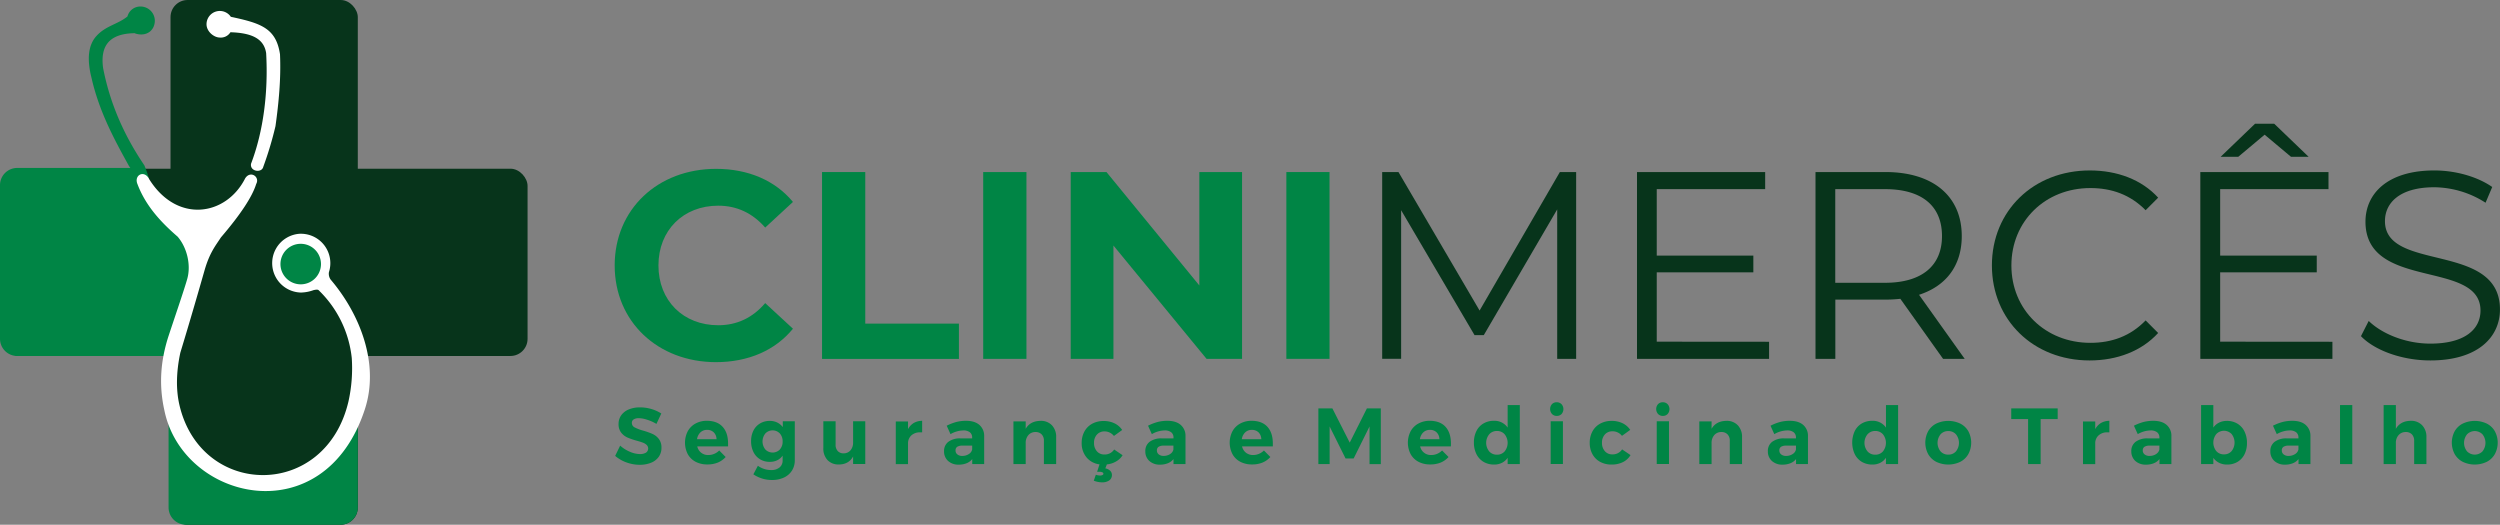 <svg id="Camada_1" data-name="Camada 1" xmlns="http://www.w3.org/2000/svg" viewBox="0 0 1345.86 282.47"><rect x="0" y="0" width="1345.86" height="282.47" fill="#808080" stroke="none"/><defs><style>.cls-1{fill:#07341b;}.cls-2{fill:#fff;}.cls-2,.cls-3{fill-rule:evenodd;}.cls-3,.cls-4{fill:#008545;}</style></defs><rect class="cls-1" x="91.8" width="100.82" height="282.47" rx="9.22"/><rect class="cls-1" x="1.38" y="90.82" width="282.63" height="100.82" rx="9.22"/><path class="cls-2" d="M159,147.28c-.81,3.53-7.35,2.57-6.59-1.65,6.62-17.38,9.32-38.28,8.13-59.56-1.1-7.1-6.63-10.84-19.23-11.22l0,0a6.08,6.08,0,0,1-5.71,2.85c-3.15,0-7.16-3.21-7.16-7.16a7.16,7.16,0,0,1,13.09-4C157.76,70,165.88,72.63,168,86.72c.57,12.78-.62,25.71-2.44,38.7A189.92,189.92,0,0,1,159,147.28Z" transform="translate(-17.26 -57.49)"/><path class="cls-3" d="M209.88,272.34v58.4a9.3,9.3,0,0,1-9.32,9.22H117.33a9.3,9.3,0,0,1-9.32-9.22v-58.4C117.27,342.94,216.41,323.68,209.88,272.34Z" transform="translate(-17.26 -57.49)"/><path class="cls-3" d="M100.87,164.67l17.4,17.08c11.11,10.91-6.43,67.38-11.5,67.38H26.48a9.26,9.26,0,0,1-9.22-9.25V157.16a9.27,9.27,0,0,1,9.22-9.26H95C95.72,147.9,97.24,161.11,100.87,164.67Z" transform="translate(-17.26 -57.49)"/><path class="cls-3" d="M93.09,61a7.72,7.72,0,0,1,7.53,7.52c0,5.3-4.37,8.82-10.33,7.07-.34-.1-.22-.24-.72-.23-14.29.27-18.32,7.61-16.8,18.78C76.58,113.78,84.44,131,95,146.54a72.16,72.16,0,0,1,2.52,7.24l-6.18,3.41a28.32,28.32,0,0,0-4.64-10.32c-7.22-13.11-15.93-28.7-20.16-47.41-2.46-9.73-2-17.57,2.74-22.7,4.88-5.34,11.25-6.18,16.37-10.23l.23-.19A7.15,7.15,0,0,1,93.09,61Z" transform="translate(-17.26 -57.49)"/><path class="cls-2" d="M179.25,183.33A15.83,15.83,0,0,1,194.34,204h0a5.41,5.41,0,0,0,.92,4c15.89,18.67,26.38,45.45,18.42,69.82-22,67.34-98.1,49.24-107.94.51-3.09-13.93-2-27.12,2.43-40.49,3.83-11.56,8.36-24.72,9.92-30.31,2.08-7.46-.17-16.78-5.19-22.62-9-7.78-17.23-16.61-21.63-28.3C89.21,151.7,95,148.7,97.61,154c15,23.93,41.37,19.77,51.63-.48,2.8-4.47,8.1-.8,5.94,3-2.06,6.72-8.22,16.21-19,28.79-2.83,4.4-6.08,8.16-8.84,17.84-3.29,11.51-7.78,27.07-13,44.2-2.26,10.59-2.36,20-.5,28.1,11.61,50.2,78.71,51.25,91.05-2a82.33,82.33,0,0,0,1.74-23.2,59.44,59.44,0,0,0-17.89-36.59c-.59-.45-1.74-.16-2.63,0a21,21,0,0,1-6.88,1.32,15.84,15.84,0,0,1,0-31.67Z" transform="translate(-17.26 -57.49)"/><path class="cls-3" d="M179.15,210.56a10.91,10.91,0,1,0-10.91-10.91A10.93,10.93,0,0,0,179.15,210.56Z" transform="translate(-17.26 -57.49)"/><path class="cls-4" d="M348.17,200.39c0-30.31,23.28-52,54.59-52,17.39,0,31.89,6.32,41.38,17.81L429.2,180c-6.76-7.75-15.23-11.78-25.29-11.78-18.82,0-32.18,13.22-32.18,32.18s13.36,32.18,32.18,32.18c10.06,0,18.53-4,25.29-11.92l14.94,13.79c-9.49,11.63-24,18-41.52,18C371.45,252.4,348.17,230.7,348.17,200.39Z" transform="translate(-17.26 -57.49)"/><path class="cls-4" d="M459.8,150.11h23.27v81.6h50.42v19H459.8Z" transform="translate(-17.26 -57.49)"/><path class="cls-4" d="M546.56,150.11h23.28V250.67H546.56Z" transform="translate(-17.26 -57.49)"/><path class="cls-4" d="M685.91,150.11V250.67H666.8l-50.13-61v61h-23V150.11h19.25l50,61.06V150.11Z" transform="translate(-17.26 -57.49)"/><path class="cls-4" d="M709.76,150.11H733V250.67H709.76Z" transform="translate(-17.26 -57.49)"/><path class="cls-1" d="M865.77,150.11V250.67h-10.2V170.22l-39.51,67.67h-5l-39.51-67.23v80h-10.2V150.11h8.76l43.68,74.56L857,150.11Z" transform="translate(-17.26 -57.49)"/><path class="cls-1" d="M969.63,241.48v9.19h-71.1V150.11h69v9.2H909.16v35.77h52v9h-52v37.35Z" transform="translate(-17.26 -57.49)"/><path class="cls-1" d="M1063.3,250.67l-23-32.32a71.15,71.15,0,0,1-8,.43h-27v31.89H994.63V150.11h37.64c25.57,0,41.09,12.93,41.09,34.48,0,15.8-8.34,26.86-23,31.6l24.57,34.48Zm-.58-66.08c0-16.09-10.62-25.28-30.74-25.28h-26.72v50.42H1032C1052.1,209.73,1062.72,200.39,1062.72,184.59Z" transform="translate(-17.26 -57.49)"/><path class="cls-1" d="M1089.59,200.39c0-29.45,22.41-51.14,52.72-51.14,14.66,0,27.87,4.88,36.78,14.65l-6.75,6.76c-8.19-8.34-18.25-11.93-29.74-11.93-24.28,0-42.52,17.82-42.52,41.66s18.24,41.66,42.52,41.66c11.49,0,21.55-3.59,29.74-12.07l6.75,6.76c-8.91,9.77-22.12,14.79-36.92,14.79C1112,251.53,1089.59,229.84,1089.59,200.39Z" transform="translate(-17.26 -57.49)"/><path class="cls-1" d="M1272.9,241.48v9.19h-71.11V150.11h69v9.2h-58.32v35.77h52v9h-52v37.35Zm-50.71-99.56h-9.48l18.53-17.81h10.34l18.53,17.81h-9.48L1236.41,130Z" transform="translate(-17.26 -57.49)"/><path class="cls-1" d="M1288.27,238.46l4.17-8.19c7.18,7,20,12.21,33.18,12.21,18.82,0,27-7.9,27-17.81,0-27.58-61.92-10.63-61.92-47.84,0-14.79,11.5-27.58,37.07-27.58,11.34,0,23.12,3.3,31.17,8.91l-3.59,8.47a51.8,51.8,0,0,0-27.58-8.33c-18.39,0-26.58,8.19-26.58,18.25,0,27.58,61.91,10.91,61.91,47.54,0,14.8-11.78,27.44-37.49,27.44C1310.54,251.53,1295.74,246.22,1288.27,238.46Z" transform="translate(-17.26 -57.49)"/><path class="cls-4" d="M365.63,283.45a15,15,0,0,0-4.43-.83,5.18,5.18,0,0,0-2.78.64,2.09,2.09,0,0,0-1,1.89,2.62,2.62,0,0,0,1.48,2.41,22.34,22.34,0,0,0,4.56,1.74,39.19,39.19,0,0,1,5.07,1.8,9,9,0,0,1,3.41,2.7,7.46,7.46,0,0,1,1.41,4.75,8.15,8.15,0,0,1-1.52,4.94,9.28,9.28,0,0,1-4.17,3.15,15.94,15.94,0,0,1-6,1.07,20.79,20.79,0,0,1-7.15-1.28,19.43,19.43,0,0,1-6.08-3.51l2.69-5.53a18.42,18.42,0,0,0,5.23,3.3,14,14,0,0,0,5.39,1.24,6,6,0,0,0,3.28-.77,2.68,2.68,0,0,0,.38-4.13,5.84,5.84,0,0,0-2-1.22c-.81-.32-1.93-.67-3.36-1.07a37,37,0,0,1-5-1.72,8.81,8.81,0,0,1-3.36-2.61,7.22,7.22,0,0,1-1.42-4.66,8,8,0,0,1,1.46-4.74,9.3,9.3,0,0,1,4.07-3.12,15.64,15.64,0,0,1,6.08-1.09,21.41,21.41,0,0,1,6.08.89,20.51,20.51,0,0,1,5.31,2.4l-2.61,5.61A23,23,0,0,0,365.63,283.45Z" transform="translate(-17.26 -57.49)"/><path class="cls-4" d="M406.31,287.29q2.9,3.21,2.9,8.95c0,.68,0,1.21,0,1.58H392.63a5.85,5.85,0,0,0,6,4.63,8,8,0,0,0,3.12-.63,8.2,8.2,0,0,0,2.7-1.82l3.47,3.52a11.7,11.7,0,0,1-4.26,3,14.53,14.53,0,0,1-5.59,1,13.27,13.27,0,0,1-6.36-1.45,10.27,10.27,0,0,1-4.2-4.11,13.54,13.54,0,0,1,0-12.31,10.51,10.51,0,0,1,4.2-4.16,12.68,12.68,0,0,1,6.17-1.47Q403.42,284.08,406.31,287.29ZM403,293.92a5.26,5.26,0,0,0-1.46-3.64,4.93,4.93,0,0,0-3.64-1.37,5,5,0,0,0-3.58,1.35,6.32,6.32,0,0,0-1.82,3.66Z" transform="translate(-17.26 -57.49)"/><path class="cls-4" d="M445.13,284.29v20.9a10.29,10.29,0,0,1-1.54,5.67,10.15,10.15,0,0,1-4.33,3.73,14.93,14.93,0,0,1-6.42,1.3,17.63,17.63,0,0,1-5.37-.81,18.17,18.17,0,0,1-4.65-2.23l2.44-4.62a12.08,12.08,0,0,0,7.15,2.31,6.84,6.84,0,0,0,4.5-1.39,4.64,4.64,0,0,0,1.67-3.75v-2.61a7.65,7.65,0,0,1-2.91,2.48,9.08,9.08,0,0,1-4,.86,9.93,9.93,0,0,1-5.24-1.39,9.4,9.4,0,0,1-3.56-3.92,12.92,12.92,0,0,1-1.26-5.83,12.38,12.38,0,0,1,1.26-5.71,9.28,9.28,0,0,1,3.56-3.83,9.92,9.92,0,0,1,5.24-1.37,8.82,8.82,0,0,1,4,.87,8.4,8.4,0,0,1,3,2.47v-3.13Zm-8.05,15.18a6.14,6.14,0,0,0,1.5-4.3,6.23,6.23,0,0,0-1.5-4.33,5.38,5.38,0,0,0-7.79,0,6.85,6.85,0,0,0,0,8.63,5.45,5.45,0,0,0,7.81,0Z" transform="translate(-17.26 -57.49)"/><path class="cls-4" d="M483.07,284.29v23h-6.55v-4.07q-2.36,4.32-7.71,4.32a8,8,0,0,1-6.06-2.37,9,9,0,0,1-2.25-6.45V284.29h6.6v12.59a4.81,4.81,0,0,0,1.15,3.42,4.12,4.12,0,0,0,3.17,1.25,4.77,4.77,0,0,0,3.73-1.67,6.34,6.34,0,0,0,1.37-4.2V284.29Z" transform="translate(-17.26 -57.49)"/><path class="cls-4" d="M509.19,285.19a9.16,9.16,0,0,1,4.5-1.16v6.21a9,9,0,0,0-1,0,6.81,6.81,0,0,0-4.82,1.65,5.72,5.72,0,0,0-1.78,4.39v11.09h-6.59v-23h6.59v4.15A8.45,8.45,0,0,1,509.19,285.19Z" transform="translate(-17.26 -57.49)"/><path class="cls-4" d="M540.66,307.33v-2.7a7.48,7.48,0,0,1-3,2.23,11,11,0,0,1-4.24.77,8.16,8.16,0,0,1-5.78-2,6.79,6.79,0,0,1-2.15-5.21,6.12,6.12,0,0,1,2.29-5.07,10.36,10.36,0,0,1,6.49-1.86h6.34v-.43a3.49,3.49,0,0,0-1.22-2.85,5.52,5.52,0,0,0-3.58-1,14.18,14.18,0,0,0-6.85,2l-2.05-4.54a27.07,27.07,0,0,1,5.14-2,20.6,20.6,0,0,1,5.26-.64q4.63,0,7.18,2.19a7.72,7.72,0,0,1,2.59,6.08l0,15Zm-1.84-5.4a3.82,3.82,0,0,0,1.8-2.48v-2.06h-5.18a5.19,5.19,0,0,0-2.85.62,2.24,2.24,0,0,0-.92,2,2.59,2.59,0,0,0,1,2.12,4,4,0,0,0,2.64.8A6.29,6.29,0,0,0,538.82,301.93Z" transform="translate(-17.26 -57.49)"/><path class="cls-4" d="M583.55,286.43a8.94,8.94,0,0,1,2.29,6.42v14.48h-6.6V294.78a4.74,4.74,0,0,0-1.22-3.45,4.39,4.39,0,0,0-3.31-1.26,4.94,4.94,0,0,0-3.86,1.69,6.27,6.27,0,0,0-1.41,4.22v11.35h-6.6v-23h6.6v4q2.4-4.19,8-4.28A8.11,8.11,0,0,1,583.55,286.43Z" transform="translate(-17.26 -57.49)"/><path class="cls-4" d="M618.13,305.89a12.18,12.18,0,0,1-5,1.61l-.82,2.14A4.94,4.94,0,0,1,615,311a3.05,3.05,0,0,1,.85,2.16,3.42,3.42,0,0,1-1.5,3,6.53,6.53,0,0,1-3.76,1,12.35,12.35,0,0,1-4.5-.9l1.11-3.21a6.52,6.52,0,0,0,2.32.43,2.5,2.5,0,0,0,1.26-.28.77.77,0,0,0,.49-.66.86.86,0,0,0-.6-.79,3.85,3.85,0,0,0-1.63-.28h-1.15l1.28-4a10.7,10.7,0,0,1-7-3.77,11.76,11.76,0,0,1-2.59-7.75,12.61,12.61,0,0,1,1.48-6.18,10.45,10.45,0,0,1,4.15-4.16,12.67,12.67,0,0,1,6.19-1.47,13.16,13.16,0,0,1,5.87,1.26,10.32,10.32,0,0,1,4.11,3.57l-4.45,3.22a6.31,6.31,0,0,0-5.14-2.45,5.25,5.25,0,0,0-4,1.7,6.32,6.32,0,0,0-1.56,4.47,6.54,6.54,0,0,0,1.54,4.52,5.05,5.05,0,0,0,3.94,1.73,6,6,0,0,0,5.35-2.69l4.54,3.08A9.69,9.69,0,0,1,618.13,305.89Z" transform="translate(-17.26 -57.49)"/><path class="cls-4" d="M649,307.33v-2.7a7.44,7.44,0,0,1-3,2.23,11,11,0,0,1-4.24.77,8.2,8.2,0,0,1-5.78-2,6.82,6.82,0,0,1-2.14-5.21,6.12,6.12,0,0,1,2.29-5.07,10.36,10.36,0,0,1,6.49-1.86H649v-.43a3.49,3.49,0,0,0-1.22-2.85,5.53,5.53,0,0,0-3.58-1,14.18,14.18,0,0,0-6.85,2l-2.05-4.54a27,27,0,0,1,5.13-2,20.74,20.74,0,0,1,5.27-.64q4.62,0,7.17,2.19a7.65,7.65,0,0,1,2.59,6.08l0,15Zm-1.84-5.4a3.82,3.82,0,0,0,1.8-2.48v-2.06h-5.18A5.19,5.19,0,0,0,641,298a2.22,2.22,0,0,0-.92,2,2.59,2.59,0,0,0,1,2.12,4,4,0,0,0,2.64.8A6.29,6.29,0,0,0,647.2,301.93Z" transform="translate(-17.26 -57.49)"/><path class="cls-4" d="M699.59,287.29q2.89,3.21,2.89,8.95c0,.68,0,1.21,0,1.58H685.91a6,6,0,0,0,2.14,3.41,6.09,6.09,0,0,0,3.81,1.22,8,8,0,0,0,3.13-.63,8.2,8.2,0,0,0,2.7-1.82l3.46,3.52a11.7,11.7,0,0,1-4.26,3,14.48,14.48,0,0,1-5.58,1,13.27,13.27,0,0,1-6.36-1.45,10.15,10.15,0,0,1-4.2-4.11,13.46,13.46,0,0,1,0-12.31,10.51,10.51,0,0,1,4.2-4.16,12.66,12.66,0,0,1,6.16-1.47Q696.7,284.08,699.59,287.29Zm-3.32,6.63a5.26,5.26,0,0,0-1.45-3.64,5,5,0,0,0-3.64-1.37,5,5,0,0,0-3.58,1.35,6.27,6.27,0,0,0-1.82,3.66Z" transform="translate(-17.26 -57.49)"/><path class="cls-4" d="M727,277.35h7.54l9.34,18.42,9.24-18.42h7.5v30h-6.08V287.07L746,304.29h-4.37l-8.57-17.22v20.26H727Z" transform="translate(-17.26 -57.49)"/><path class="cls-4" d="M795.47,287.29c1.92,2.14,2.89,5.12,2.89,8.95,0,.68,0,1.21-.05,1.58H781.78a5.87,5.87,0,0,0,6,4.63,8,8,0,0,0,3.12-.63,8.2,8.2,0,0,0,2.7-1.82l3.47,3.52a11.7,11.7,0,0,1-4.26,3,14.5,14.5,0,0,1-5.59,1,13.27,13.27,0,0,1-6.36-1.45,10.18,10.18,0,0,1-4.19-4.11,13.46,13.46,0,0,1,0-12.31,10.42,10.42,0,0,1,4.19-4.16,12.7,12.7,0,0,1,6.17-1.47Q792.58,284.08,795.47,287.29Zm-3.32,6.63a5.26,5.26,0,0,0-1.46-3.64,4.93,4.93,0,0,0-3.64-1.37,5,5,0,0,0-3.57,1.35,6.21,6.21,0,0,0-1.82,3.66Z" transform="translate(-17.26 -57.49)"/><path class="cls-4" d="M835.44,275.55v31.78h-6.55v-3.39a8.12,8.12,0,0,1-3.09,2.72,9.13,9.13,0,0,1-4.19.92,11,11,0,0,1-5.72-1.47,10,10,0,0,1-3.81-4.18,13.71,13.71,0,0,1-1.35-6.21,13.45,13.45,0,0,1,1.33-6.12,9.69,9.69,0,0,1,3.77-4.11,10.71,10.71,0,0,1,5.61-1.46,8.58,8.58,0,0,1,7.45,3.64V275.55Zm-8.16,24.95a7.39,7.39,0,0,0,0-9.21,5.34,5.34,0,0,0-4.13-1.78,5.4,5.4,0,0,0-4.18,1.78,7.29,7.29,0,0,0,0,9.21,5.39,5.39,0,0,0,4.18,1.77A5.33,5.33,0,0,0,827.28,300.5Z" transform="translate(-17.26 -57.49)"/><path class="cls-4" d="M857.9,275.08a4,4,0,0,1,0,5.31,3.46,3.46,0,0,1-2.59,1,3.38,3.38,0,0,1-2.55-1.05,4,4,0,0,1,0-5.29,3.43,3.43,0,0,1,2.55-1A3.49,3.49,0,0,1,857.9,275.08Zm-5.85,9.21h6.6v23h-6.6Z" transform="translate(-17.26 -57.49)"/><path class="cls-4" d="M885.24,289.68a5.25,5.25,0,0,0-4,1.7,6.32,6.32,0,0,0-1.56,4.47,6.54,6.54,0,0,0,1.54,4.52,5.05,5.05,0,0,0,3.94,1.73,6,6,0,0,0,5.35-2.69l4.54,3.08a9.76,9.76,0,0,1-4.09,3.77,13.51,13.51,0,0,1-6.14,1.32,12.57,12.57,0,0,1-6.13-1.45,10.34,10.34,0,0,1-4.13-4.11,12.44,12.44,0,0,1-1.48-6.13,12.61,12.61,0,0,1,1.48-6.18,10.41,10.41,0,0,1,4.16-4.16,12.61,12.61,0,0,1,6.18-1.47,13.16,13.16,0,0,1,5.87,1.26,10.32,10.32,0,0,1,4.11,3.57l-4.45,3.22A6.31,6.31,0,0,0,885.24,289.68Z" transform="translate(-17.26 -57.49)"/><path class="cls-4" d="M915,275.08a4,4,0,0,1,0,5.31,3.46,3.46,0,0,1-2.59,1,3.38,3.38,0,0,1-2.55-1.05,4,4,0,0,1,0-5.29,3.43,3.43,0,0,1,2.55-1A3.49,3.49,0,0,1,915,275.08Zm-5.85,9.21h6.6v23h-6.6Z" transform="translate(-17.26 -57.49)"/><path class="cls-4" d="M952.79,286.43a8.94,8.94,0,0,1,2.29,6.42v14.48h-6.6V294.78a4.74,4.74,0,0,0-1.22-3.45,4.4,4.4,0,0,0-3.32-1.26,4.93,4.93,0,0,0-3.85,1.69,6.27,6.27,0,0,0-1.41,4.22v11.35h-6.6v-23h6.6v4q2.4-4.19,8-4.28A8.11,8.11,0,0,1,952.79,286.43Z" transform="translate(-17.26 -57.49)"/><path class="cls-4" d="M984.15,307.33v-2.7a7.48,7.48,0,0,1-3,2.23,11,11,0,0,1-4.24.77,8.16,8.16,0,0,1-5.78-2,6.79,6.79,0,0,1-2.15-5.21,6.1,6.1,0,0,1,2.3-5.07,10.3,10.3,0,0,1,6.48-1.86h6.34v-.43a3.49,3.49,0,0,0-1.22-2.85,5.52,5.52,0,0,0-3.58-1,14.18,14.18,0,0,0-6.85,2l-2.05-4.54a27.07,27.07,0,0,1,5.14-2,20.6,20.6,0,0,1,5.26-.64q4.63,0,7.18,2.19a7.72,7.72,0,0,1,2.59,6.08l0,15Zm-1.84-5.4a3.82,3.82,0,0,0,1.8-2.48v-2.06h-5.18a5.19,5.19,0,0,0-2.85.62,2.24,2.24,0,0,0-.92,2,2.59,2.59,0,0,0,1,2.12,4,4,0,0,0,2.64.8A6.29,6.29,0,0,0,982.31,301.93Z" transform="translate(-17.26 -57.49)"/><path class="cls-4" d="M1039.09,275.55v31.78h-6.55v-3.39a8.16,8.16,0,0,1-3.08,2.72,9.2,9.2,0,0,1-4.2.92,11,11,0,0,1-5.72-1.47,10,10,0,0,1-3.81-4.18,14.85,14.85,0,0,1,0-12.33,9.75,9.75,0,0,1,3.77-4.11,10.76,10.76,0,0,1,5.61-1.46,8.57,8.57,0,0,1,7.45,3.64V275.55Zm-8.16,24.95a7.39,7.39,0,0,0,0-9.21,5.32,5.32,0,0,0-4.13-1.78,5.38,5.38,0,0,0-4.17,1.78,7.25,7.25,0,0,0,0,9.21,5.37,5.37,0,0,0,4.17,1.77A5.31,5.31,0,0,0,1030.93,300.5Z" transform="translate(-17.26 -57.49)"/><path class="cls-4" d="M1072.56,285.53a10.44,10.44,0,0,1,4.34,4.11,13.07,13.07,0,0,1,0,12.31,10.55,10.55,0,0,1-4.34,4.16,15,15,0,0,1-12.94,0,10.61,10.61,0,0,1-4.34-4.16,13.07,13.07,0,0,1,0-12.31,10.5,10.5,0,0,1,4.34-4.11,15.16,15.16,0,0,1,12.94,0Zm-10.62,5.78a7.33,7.33,0,0,0,0,9.17,5.39,5.39,0,0,0,4.17,1.75,5.33,5.33,0,0,0,4.13-1.75,7.33,7.33,0,0,0,0-9.17,5.33,5.33,0,0,0-4.13-1.75A5.39,5.39,0,0,0,1061.94,291.31Z" transform="translate(-17.26 -57.49)"/><path class="cls-4" d="M1100,277.35h25v5.74h-9.17v24.24h-6.76V283.09H1100Z" transform="translate(-17.26 -57.49)"/><path class="cls-4" d="M1148.33,285.19a9.15,9.15,0,0,1,4.49-1.16v6.21a8.77,8.77,0,0,0-1,0,6.79,6.79,0,0,0-4.82,1.65,5.68,5.68,0,0,0-1.78,4.39v11.09h-6.59v-23h6.59v4.15A8.38,8.38,0,0,1,1148.33,285.19Z" transform="translate(-17.26 -57.49)"/><path class="cls-4" d="M1179.8,307.33v-2.7a7.44,7.44,0,0,1-3,2.23,11,11,0,0,1-4.24.77,8.2,8.2,0,0,1-5.78-2,6.82,6.82,0,0,1-2.14-5.21,6.12,6.12,0,0,1,2.29-5.07,10.36,10.36,0,0,1,6.49-1.86h6.34v-.43a3.49,3.49,0,0,0-1.22-2.85,5.53,5.53,0,0,0-3.58-1,14.18,14.18,0,0,0-6.85,2l-2.06-4.54a27.33,27.33,0,0,1,5.14-2,20.74,20.74,0,0,1,5.27-.64q4.62,0,7.17,2.19a7.65,7.65,0,0,1,2.59,6.08l0,15Zm-1.84-5.4a3.82,3.82,0,0,0,1.8-2.48v-2.06h-5.18a5.19,5.19,0,0,0-2.85.62,2.22,2.22,0,0,0-.92,2,2.59,2.59,0,0,0,1,2.12,4,4,0,0,0,2.64.8A6.29,6.29,0,0,0,1178,301.93Z" transform="translate(-17.26 -57.49)"/><path class="cls-4" d="M1221.74,285.55a9.9,9.9,0,0,1,3.81,4.18,13.71,13.71,0,0,1,1.35,6.21,13.46,13.46,0,0,1-1.32,6.1,9.9,9.9,0,0,1-3.75,4.09,10.7,10.7,0,0,1-5.63,1.45,9.4,9.4,0,0,1-4.26-.92,8.57,8.57,0,0,1-3.15-2.67v3.34h-6.59V275.55h6.59v12.12a8.19,8.19,0,0,1,3.1-2.67,9.26,9.26,0,0,1,4.18-.92A10.84,10.84,0,0,1,1221.74,285.55Zm-3.1,14.78a7.44,7.44,0,0,0,0-9.17,5.68,5.68,0,0,0-8.24,0,7.36,7.36,0,0,0,0,9.19,5.33,5.33,0,0,0,4.13,1.75A5.27,5.27,0,0,0,1218.64,300.33Z" transform="translate(-17.26 -57.49)"/><path class="cls-4" d="M1254.65,307.33v-2.7a7.44,7.44,0,0,1-3,2.23,11,11,0,0,1-4.24.77,8.2,8.2,0,0,1-5.78-2,6.82,6.82,0,0,1-2.14-5.21,6.09,6.09,0,0,1,2.29-5.07,10.36,10.36,0,0,1,6.49-1.86h6.34v-.43a3.49,3.49,0,0,0-1.22-2.85,5.53,5.53,0,0,0-3.58-1,14.18,14.18,0,0,0-6.85,2l-2.06-4.54a27.33,27.33,0,0,1,5.14-2,20.74,20.74,0,0,1,5.27-.64q4.62,0,7.17,2.19a7.69,7.69,0,0,1,2.59,6.08l0,15Zm-1.84-5.4a3.82,3.82,0,0,0,1.8-2.48v-2.06h-5.18a5.19,5.19,0,0,0-2.85.62,2.22,2.22,0,0,0-.92,2,2.59,2.59,0,0,0,1,2.12,4,4,0,0,0,2.63.8A6.3,6.3,0,0,0,1252.81,301.93Z" transform="translate(-17.26 -57.49)"/><path class="cls-4" d="M1277,275.55h6.6v31.78H1277Z" transform="translate(-17.26 -57.49)"/><path class="cls-4" d="M1321.21,286.43a8.9,8.9,0,0,1,2.3,6.42v14.48h-6.6V294.78a4.78,4.78,0,0,0-1.22-3.45,4.4,4.4,0,0,0-3.32-1.26,5,5,0,0,0-3.87,1.69,6.19,6.19,0,0,0-1.44,4.22v11.35h-6.59V275.55h6.59v12.81q2.4-4.25,8-4.33A8.13,8.13,0,0,1,1321.21,286.43Z" transform="translate(-17.26 -57.49)"/><path class="cls-4" d="M1356,285.53a10.44,10.44,0,0,1,4.34,4.11,13,13,0,0,1,0,12.31,10.55,10.55,0,0,1-4.34,4.16,15,15,0,0,1-12.93,0,10.64,10.64,0,0,1-4.35-4.16,13.07,13.07,0,0,1,0-12.31,10.52,10.52,0,0,1,4.35-4.11,15.14,15.14,0,0,1,12.93,0Zm-10.62,5.78a7.33,7.33,0,0,0,0,9.17,5.81,5.81,0,0,0,8.31,0,7.37,7.37,0,0,0,0-9.17,5.81,5.81,0,0,0-8.31,0Z" transform="translate(-17.26 -57.49)"/></svg>